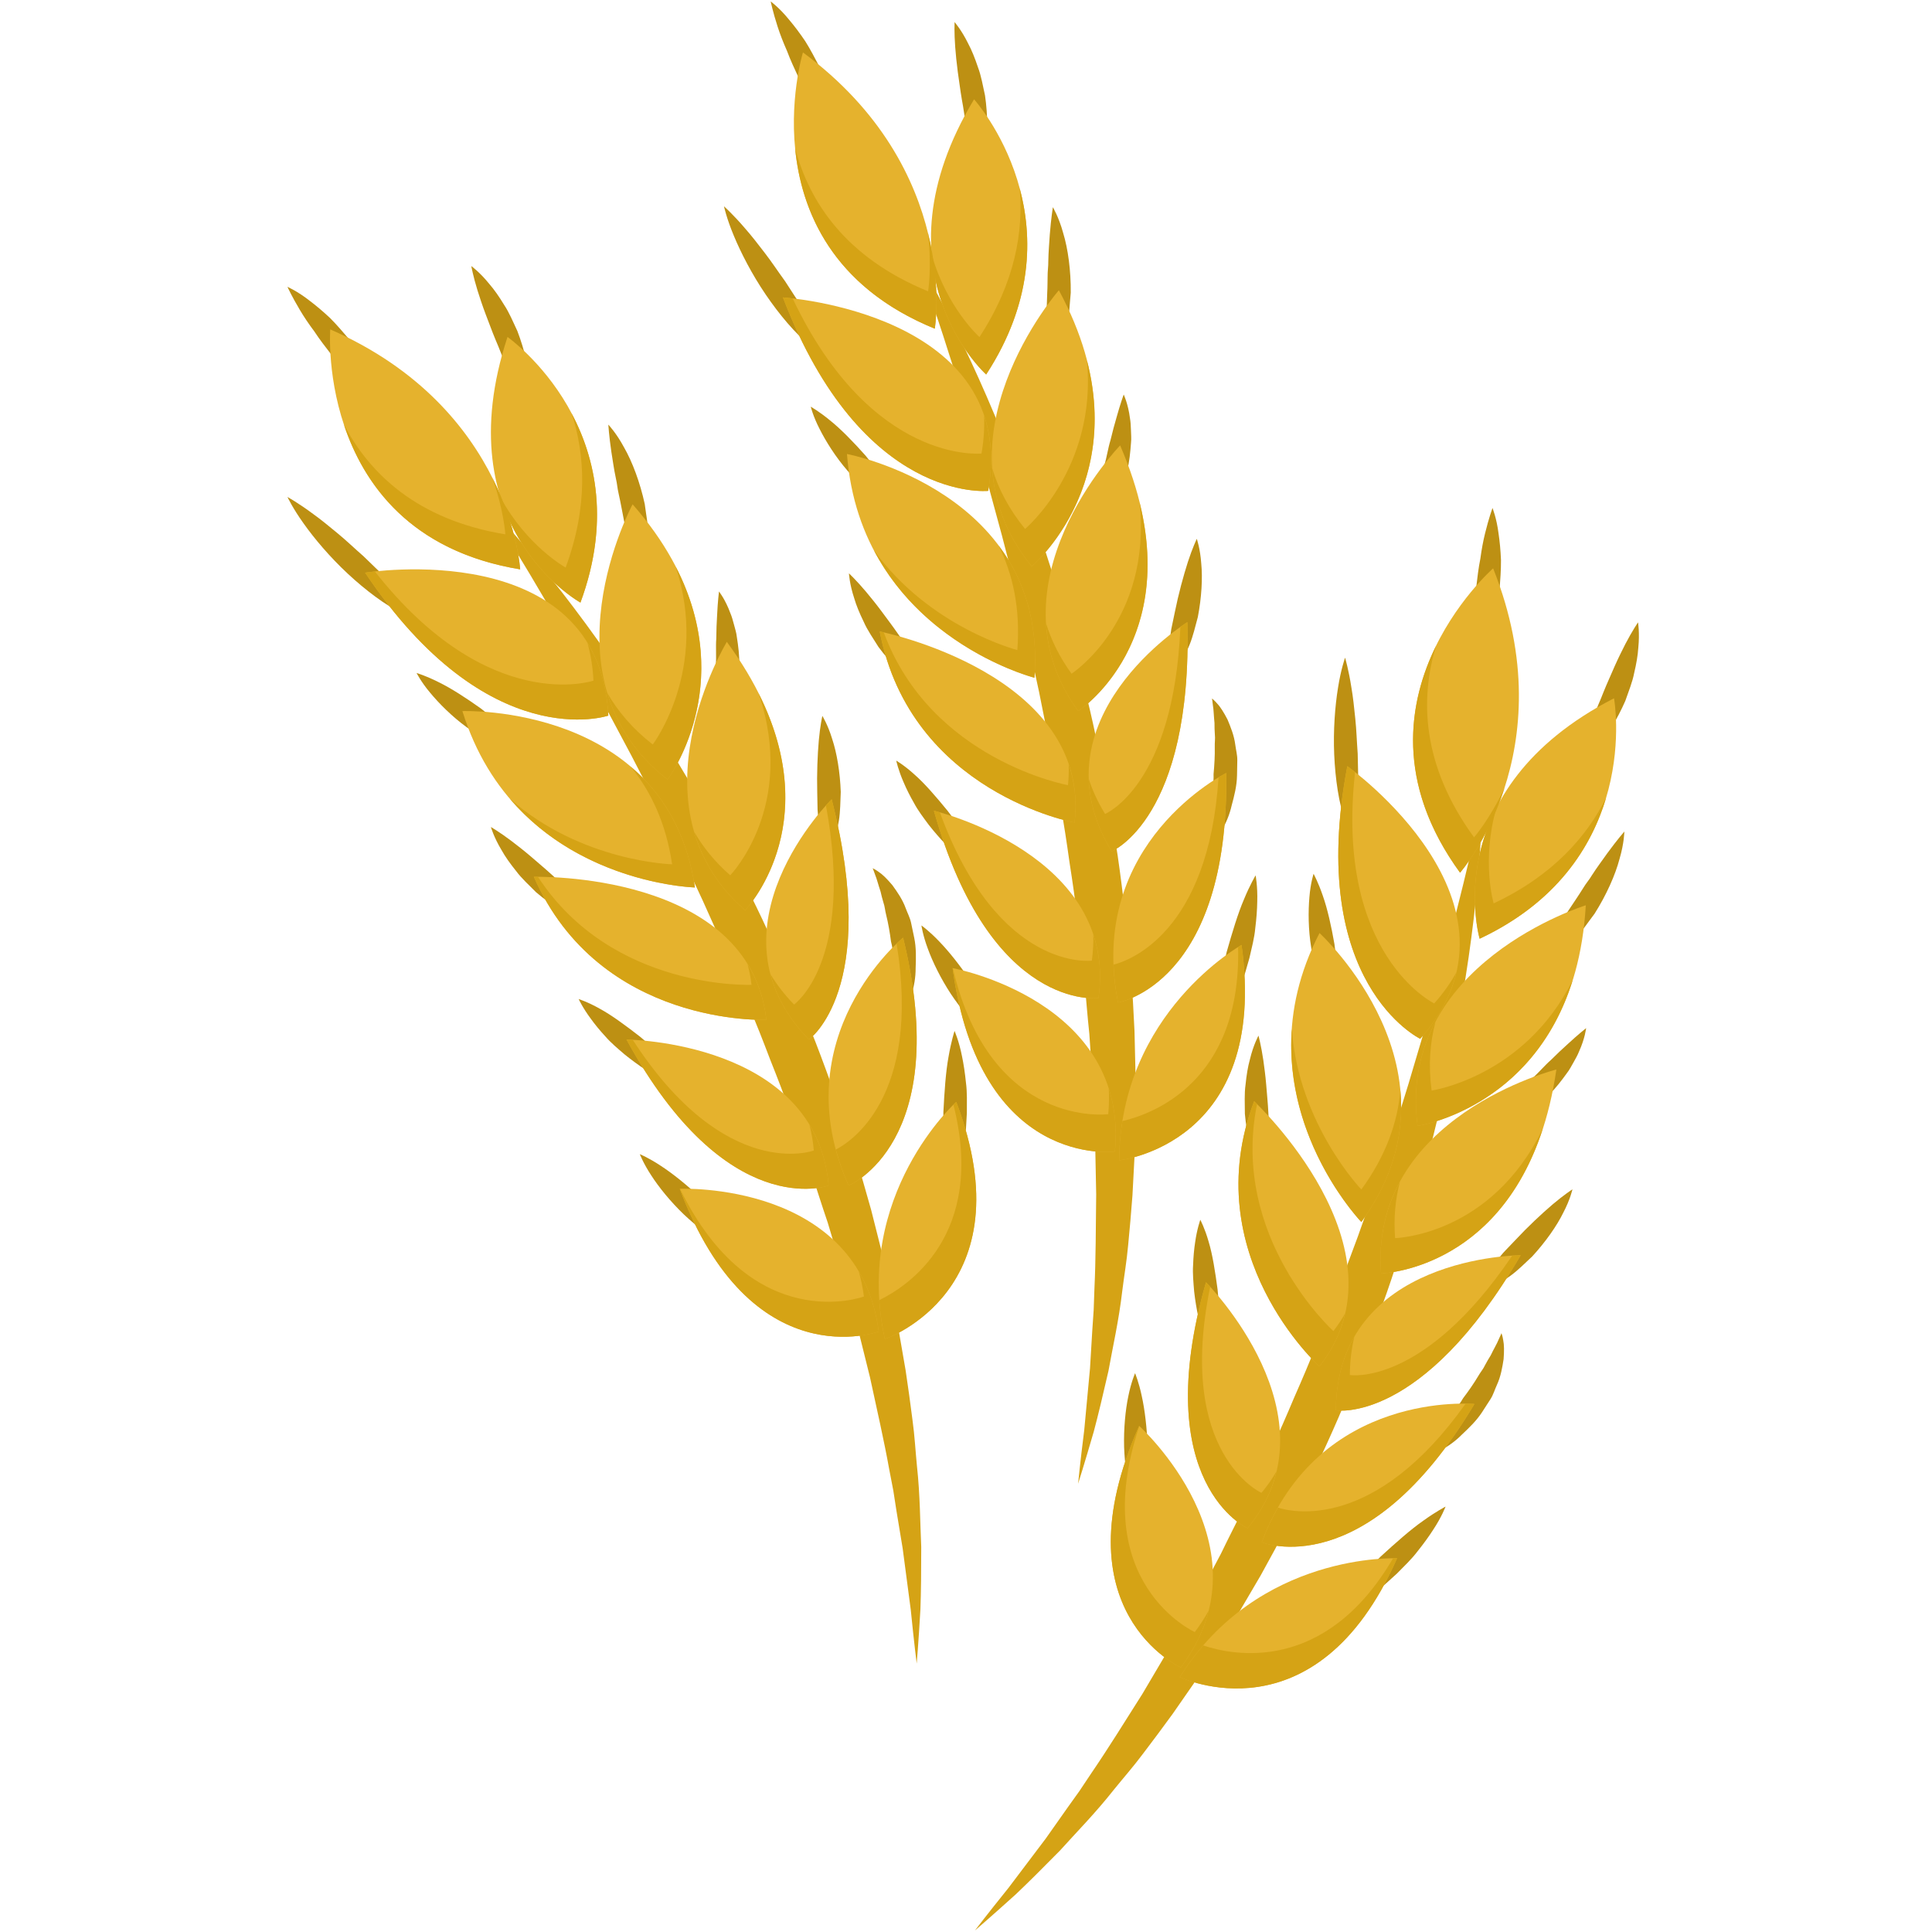<svg xmlns="http://www.w3.org/2000/svg" xmlns:xlink="http://www.w3.org/1999/xlink" width="500" zoomAndPan="magnify" viewBox="0 0 375 375" height="500" preserveAspectRatio="xMidYMid meet" version="1.0"><defs><clipPath id="cbaf7131b8"><path d="M 55.781 55 L 76 55 L 76 81 L 55.781 81 Z M 55.781 55 " clip-rule="nonzero"/></clipPath><clipPath id="a686ce9660"><path d="M 55.781 96 L 84 96 L 84 122 L 55.781 122 Z M 55.781 96 " clip-rule="nonzero"/></clipPath></defs><g clip-path="url(#cbaf7131b8)"><path fill="#bd9013" d="M 55.793 55.676 C 55.793 55.676 57.738 56.508 60.109 58.379 C 61.32 59.289 62.676 60.426 64.051 61.715 C 65.379 63.039 66.668 64.562 67.965 66.082 C 69.156 67.688 70.5 69.168 71.363 70.867 C 72.312 72.508 73.109 74.09 73.719 75.473 C 74.98 78.238 75.449 80.258 75.449 80.258 C 75.453 80.258 73.672 79.047 71.551 76.957 C 70.473 75.922 69.305 74.672 68.137 73.273 C 67.004 71.859 65.641 70.449 64.406 68.945 C 63.223 67.414 62.023 65.883 61.016 64.336 C 59.926 62.883 58.969 61.453 58.207 60.164 C 56.672 57.602 55.793 55.676 55.793 55.676 " fill-opacity="1" fill-rule="nonzero"/></g><g clip-path="url(#a686ce9660)"><path fill="#bd9013" d="M 55.793 96.461 C 55.793 96.461 57.953 97.648 60.781 99.762 C 62.23 100.793 63.812 102.094 65.496 103.488 C 67.188 104.875 68.863 106.488 70.605 108.012 C 72.262 109.617 73.922 111.227 75.473 112.734 C 76.984 114.316 78.402 115.707 79.613 116.941 C 80.809 118.273 81.832 119.172 82.617 119.844 C 83.406 120.582 83.855 121.004 83.855 121.004 C 83.855 121.004 83.289 120.918 82.246 120.668 C 81.184 120.441 79.617 119.988 78.09 119.07 C 74.781 117.453 70.953 114.566 67.496 111.348 C 64.031 108.121 60.98 104.504 58.922 101.59 C 56.836 98.688 55.793 96.461 55.793 96.461 " fill-opacity="1" fill-rule="nonzero"/></g><path fill="#bd9013" d="M 91.48 51.641 C 91.48 51.641 93.137 52.832 94.969 55.109 C 95.934 56.219 96.902 57.609 97.84 59.16 C 98.852 60.672 99.582 62.48 100.414 64.234 C 101.113 66.047 101.676 67.938 102.117 69.707 C 102.441 71.543 102.598 73.289 102.66 74.758 C 102.473 77.816 101.848 79.688 101.848 79.688 C 101.848 79.688 100.914 77.785 100.082 75.234 C 99.453 73.957 98.855 72.48 98.277 70.895 C 97.496 69.348 96.934 67.629 96.188 65.957 C 95.48 64.262 94.867 62.531 94.234 60.91 C 93.621 59.281 93.109 57.719 92.68 56.359 C 91.84 53.645 91.48 51.641 91.48 51.641 " fill-opacity="1" fill-rule="nonzero"/><path fill="#bd9013" d="M 118.074 82.418 C 118.074 82.418 119.621 84.023 121.133 86.848 C 122.738 89.641 124.238 93.652 125.145 97.836 C 125.414 99.965 125.855 102.066 125.824 104.094 C 125.844 105.109 125.781 106.09 125.734 107.016 C 125.68 107.938 125.68 108.805 125.469 109.609 C 124.785 112.832 123.926 114.805 123.926 114.805 C 123.926 114.805 123.254 112.629 122.844 109.629 C 122.77 108.879 122.465 108.062 122.332 107.207 C 122.152 106.352 121.949 105.457 121.824 104.531 C 121.742 103.594 121.383 102.656 121.238 101.68 C 121.051 100.707 120.859 99.719 120.672 98.73 C 120.508 97.742 120.262 96.758 120.07 95.785 C 119.832 94.812 119.777 93.82 119.551 92.898 C 119.148 91.031 118.922 89.238 118.664 87.699 C 118.211 84.617 118.074 82.418 118.074 82.418 " fill-opacity="1" fill-rule="nonzero"/><path fill="#bd9013" d="M 80.859 130.625 C 80.859 130.625 82.699 131.176 85.105 132.391 C 87.539 133.57 90.48 135.48 93.324 137.508 C 94.695 138.582 96.078 139.641 97.281 140.777 C 98.527 141.832 99.676 142.812 100.609 143.781 C 102.504 145.648 103.621 147.273 103.621 147.273 C 103.621 147.273 101.766 146.996 99.211 146 C 97.934 145.512 96.438 144.891 94.961 144.066 C 93.508 143.227 92.055 142.191 90.598 141.164 C 87.711 139.066 85.184 136.512 83.457 134.418 C 81.715 132.348 80.859 130.625 80.859 130.625 " fill-opacity="1" fill-rule="nonzero"/><path fill="#bd9013" d="M 139.555 114.805 C 139.555 114.805 140.789 116.348 141.762 119.012 C 142.043 119.672 142.25 120.402 142.453 121.184 C 142.645 121.957 142.938 122.781 143.023 123.648 C 143.297 125.379 143.539 127.246 143.5 129.117 C 143.461 130.055 143.422 130.988 143.383 131.906 C 143.387 132.828 143.098 133.719 142.98 134.582 C 142.629 136.309 142.32 137.906 141.703 139.211 C 140.641 141.848 139.555 143.43 139.555 143.43 C 139.555 143.43 139.148 141.469 139.113 138.785 C 139.137 137.449 138.953 135.879 138.977 134.234 C 138.961 132.605 138.949 130.859 138.938 129.113 C 139.07 127.371 138.902 125.637 139.027 123.984 C 139.047 122.336 139.094 120.785 139.188 119.434 C 139.309 116.742 139.555 114.805 139.555 114.805 " fill-opacity="1" fill-rule="nonzero"/><path fill="#bd9013" d="M 159.617 138.957 C 159.617 138.957 160.688 140.664 161.52 143.414 C 162.434 146.145 163.059 149.91 163.191 153.715 C 163.109 155.621 163.113 157.531 162.824 159.309 C 162.516 161.094 162.172 162.742 161.715 164.121 C 160.688 166.887 159.617 168.527 159.617 168.527 C 159.617 168.527 159.188 166.512 159.117 163.785 C 158.977 162.398 158.82 160.797 158.809 159.109 C 158.832 158.27 158.652 157.383 158.676 156.492 C 158.66 155.602 158.645 154.695 158.625 153.793 C 158.531 150.168 158.684 146.512 158.93 143.707 C 159.18 140.91 159.617 138.957 159.617 138.957 " fill-opacity="1" fill-rule="nonzero"/><path fill="#bd9013" d="M 95.285 160.52 C 95.285 160.52 97.035 161.543 99.293 163.25 C 100.422 164.113 101.719 165.117 103.035 166.242 C 104.34 167.387 105.754 168.543 107.102 169.781 C 108.43 171.023 109.84 172.152 111.035 173.402 C 112.34 174.457 113.516 175.543 114.5 176.562 C 116.629 178.195 118.074 179.738 118.074 179.738 C 118.074 179.738 116.117 179.664 113.176 178.824 C 111.816 178.273 110.254 177.523 108.625 176.621 C 107.105 175.617 105.539 174.438 104.051 173.184 C 102.699 171.801 101.242 170.512 100.164 169.051 C 99.027 167.641 98.047 166.262 97.336 164.98 C 95.828 162.48 95.285 160.52 95.285 160.52 " fill-opacity="1" fill-rule="nonzero"/><path fill="#bd9013" d="M 112.316 193.914 C 112.316 193.914 114.113 194.48 116.406 195.785 C 118.73 197.039 121.527 199.121 124.191 201.188 C 126.809 203.336 129.199 205.777 130.836 207.855 C 132.492 209.906 133.383 211.621 133.383 211.621 C 133.383 211.621 131.605 211.164 129.262 209.953 C 126.895 208.777 123.953 206.863 121.238 204.668 C 119.918 203.531 118.57 202.41 117.512 201.184 C 116.414 199.996 115.449 198.816 114.676 197.738 C 113.102 195.625 112.316 193.914 112.316 193.914 " fill-opacity="1" fill-rule="nonzero"/><path fill="#bd9013" d="M 169.383 168.527 C 169.383 168.527 169.848 168.711 170.57 169.246 C 171.348 169.758 172.227 170.648 173.223 171.828 C 174.098 173.047 175.172 174.543 175.812 176.324 C 176.137 177.211 176.621 178.105 176.832 179.078 C 177.039 180.047 177.246 181.031 177.449 182.02 C 177.863 184.004 177.797 186.008 177.727 187.871 C 177.734 189.742 177.41 191.453 176.965 192.891 C 176.211 195.781 175.309 197.574 175.309 197.574 C 175.312 197.574 174.684 195.566 174.344 192.754 C 174.254 192.047 174.16 191.297 174.117 190.5 C 174.004 189.707 173.797 188.883 173.707 188.027 C 173.398 186.332 173.418 184.5 172.945 182.758 C 172.711 180.969 172.41 179.207 172.004 177.578 C 171.789 176.777 171.742 175.918 171.477 175.199 C 171.246 174.465 171.078 173.734 170.918 173.055 C 170.48 171.773 170.188 170.566 169.871 169.816 C 169.602 169.012 169.383 168.527 169.383 168.527 " fill-opacity="1" fill-rule="nonzero"/><path fill="#bd9013" d="M 185.277 200.105 C 185.277 200.105 186.145 202.047 186.723 205.016 C 187.035 206.504 187.301 208.246 187.488 210.121 C 187.746 211.996 187.664 214 187.668 216.008 C 187.562 218.012 187.473 220.016 187.223 221.879 C 187.141 222.816 186.84 223.73 186.641 224.586 C 186.445 225.441 186.203 226.242 185.973 226.977 C 185.078 229.918 184.094 231.727 184.094 231.727 C 184.098 231.727 183.57 229.594 183.371 226.637 C 183.23 225.145 183.238 223.465 183.211 221.645 C 183.07 219.801 183.098 217.84 183.109 215.887 C 183.309 211.98 183.562 208.07 184.113 205.098 C 184.621 202.125 185.277 200.105 185.277 200.105 " fill-opacity="1" fill-rule="nonzero"/><path fill="#bd9013" d="M 124.188 224.02 C 124.188 224.02 125.98 224.762 128.238 226.27 C 130.523 227.746 133.301 229.98 135.867 232.402 C 137.109 233.652 138.363 234.902 139.461 236.129 C 140.57 237.363 141.547 238.57 142.375 239.598 C 143.211 240.672 143.844 241.574 144.352 242.148 C 144.863 242.82 145.156 243.203 145.156 243.203 C 145.273 243.172 143.117 243.043 140.723 241.633 C 138.207 240.359 135.324 238.168 132.715 235.703 C 130.125 233.215 127.863 230.418 126.383 228.109 C 124.879 225.824 124.188 224.02 124.188 224.02 " fill-opacity="1" fill-rule="nonzero"/><path fill="#d5a315" d="M 94.477 97.883 C 94.477 97.883 95.133 98.578 96.367 99.879 C 97.574 101.199 99.395 103.121 101.543 105.691 C 105.906 110.797 111.902 118.289 118.473 127.762 C 121.777 132.48 125.262 137.664 128.711 143.301 C 132.195 148.91 135.762 154.902 139.172 161.262 C 142.57 167.625 146.078 174.219 149.215 181.129 C 152.387 188.012 155.461 195.086 158.289 202.27 C 161.078 209.457 163.566 216.762 165.906 223.996 C 167.055 227.613 168.074 231.246 169.086 234.828 C 169.996 238.438 170.895 242.004 171.785 245.512 C 172.547 249.051 173.367 252.512 174.039 255.93 C 174.629 259.359 175.219 262.715 175.781 265.984 C 176.277 269.266 176.711 272.453 177.105 275.547 C 177.535 278.633 177.691 281.652 177.977 284.523 C 178.605 290.262 178.59 295.586 178.812 300.258 C 178.812 304.945 178.777 309.023 178.652 312.375 C 178.266 319.098 177.93 322.902 177.93 322.902 C 177.93 322.902 177.441 319.078 176.777 312.449 C 176.344 309.145 175.816 305.141 175.207 300.543 C 174.832 298.258 174.434 295.832 174.004 293.27 C 173.801 292.004 173.598 290.688 173.395 289.34 C 173.129 288.008 172.871 286.648 172.605 285.238 C 171.605 279.656 170.23 273.668 168.863 267.332 C 168.082 264.188 167.273 260.953 166.461 257.656 C 165.512 254.375 164.664 251.008 163.738 247.605 C 162.723 244.215 161.695 240.781 160.656 237.293 C 159.477 233.848 158.383 230.34 157.234 226.816 C 154.859 219.781 152.309 212.695 149.504 205.699 C 146.836 198.641 143.934 191.676 140.922 184.887 C 139.402 181.496 137.891 178.141 136.402 174.809 C 134.863 171.512 133.359 168.242 131.801 165.059 C 128.652 158.711 125.652 152.535 122.617 146.781 C 119.566 141.035 116.676 135.594 113.906 130.625 C 108.344 120.688 103.52 112.488 100.031 106.793 C 98.281 103.945 96.902 101.715 95.965 100.188 C 94.988 98.676 94.477 97.883 94.477 97.883 " fill-opacity="1" fill-rule="nonzero"/><path fill="#e5b22d" d="M 112.664 116.961 C 112.664 116.961 86.316 102.406 98.508 65.402 C 98.508 65.402 124.859 83.91 112.664 116.961 " fill-opacity="1" fill-rule="nonzero"/><path fill="#e5b22d" d="M 70.871 111.156 C 70.871 111.156 116.305 103.777 118.074 138.902 C 118.074 138.902 94.773 146.875 70.871 111.156 " fill-opacity="1" fill-rule="nonzero"/><path fill="#e5b22d" d="M 64.098 63.934 C 64.098 63.934 61.145 103.965 100.965 110.512 C 100.965 110.512 99.195 79.281 64.098 63.934 " fill-opacity="1" fill-rule="nonzero"/><path fill="#e5b22d" d="M 122.789 97.883 C 122.789 97.883 104.504 131.82 129.57 151.301 C 129.57 151.301 148.145 126.797 122.789 97.883 " fill-opacity="1" fill-rule="nonzero"/><path fill="#e5b22d" d="M 89.75 138.02 C 89.75 138.02 129.57 136.543 134.887 172.258 C 134.887 172.258 100.078 171.367 89.75 138.02 " fill-opacity="1" fill-rule="nonzero"/><path fill="#e5b22d" d="M 141.078 124.586 C 141.078 124.586 121.605 156.613 144.617 176.684 C 144.617 176.684 164.379 156.324 141.078 124.586 " fill-opacity="1" fill-rule="nonzero"/><path fill="#e5b22d" d="M 103.621 170.191 C 103.621 170.191 145.5 169.016 148.75 197.941 C 148.75 197.941 116.461 199.383 103.621 170.191 " fill-opacity="1" fill-rule="nonzero"/><path fill="#e5b22d" d="M 161.426 155.137 C 161.426 155.137 136.062 180.23 157.004 201.777 C 157.004 201.777 170.867 192.027 161.426 155.137 " fill-opacity="1" fill-rule="nonzero"/><path fill="#e5b22d" d="M 175.289 182 C 175.289 182 151.785 201.184 164.719 230.113 C 164.719 230.113 185.027 221.844 175.289 182 " fill-opacity="1" fill-rule="nonzero"/><path fill="#e5b22d" d="M 121.605 201.777 C 121.605 201.777 158.473 202.066 160.832 230.113 C 160.832 230.113 141.078 237.484 121.605 201.777 " fill-opacity="1" fill-rule="nonzero"/><path fill="#e5b22d" d="M 185.613 213.875 C 185.613 213.875 165.559 231.879 171.75 259.918 C 171.75 259.918 199.477 250.477 185.613 213.875 " fill-opacity="1" fill-rule="nonzero"/><path fill="#e5b22d" d="M 131.938 230.742 C 131.938 230.742 166.727 229.219 170.566 258.445 C 170.566 258.445 145.797 267.672 131.938 230.742 " fill-opacity="1" fill-rule="nonzero"/><path fill="#d5a315" d="M 110.961 80.258 C 113.555 88.211 114.188 98.238 109.789 110.164 C 109.789 110.164 102.336 106.051 97.184 96.621 C 101.691 110.879 112.664 116.961 112.664 116.961 C 118.426 101.328 115.574 88.965 110.961 80.258 " fill-opacity="1" fill-rule="nonzero"/><path fill="#d5a315" d="M 114.043 124.832 C 114.645 127.035 115.059 129.438 115.195 132.113 C 115.195 132.113 94.891 139.039 72.758 110.918 C 71.566 111.047 70.871 111.156 70.871 111.156 C 94.773 146.875 118.074 138.902 118.074 138.902 C 117.781 133.137 116.293 128.527 114.043 124.832 " fill-opacity="1" fill-rule="nonzero"/><path fill="#d5a315" d="M 95.582 92.77 C 97.828 99.211 98.086 103.715 98.086 103.715 C 80.891 100.891 71.68 91.812 66.758 82.418 C 70.559 93.855 79.609 107 100.965 110.512 C 100.965 110.512 100.512 102.594 95.582 92.77 " fill-opacity="1" fill-rule="nonzero"/><path fill="#d5a315" d="M 131.145 109.965 C 137.734 129.914 126.699 144.508 126.699 144.508 C 122.77 141.449 119.898 138.043 117.859 134.461 C 119.645 140.469 123.207 146.352 129.57 151.301 C 129.57 151.301 143.184 133.301 131.145 109.965 " fill-opacity="1" fill-rule="nonzero"/><path fill="#d5a315" d="M 147.25 134.598 C 154.695 156.535 141.738 169.895 141.738 169.895 C 138.707 167.25 136.441 164.402 134.738 161.449 C 136.293 166.801 139.316 172.062 144.617 176.684 C 144.617 176.684 160.254 160.531 147.25 134.598 " fill-opacity="1" fill-rule="nonzero"/><path fill="#d5a315" d="M 145.098 187.137 C 145.434 188.41 145.715 189.734 145.871 191.148 C 145.871 191.148 118.855 192.336 104.418 170.188 C 103.918 170.188 103.621 170.191 103.621 170.191 C 116.461 199.383 148.75 197.941 148.75 197.941 C 148.277 193.727 146.961 190.172 145.098 187.137 " fill-opacity="1" fill-rule="nonzero"/><path fill="#d5a315" d="M 161.426 155.137 C 161.426 155.137 161 155.562 160.316 156.328 C 165.938 186.645 154.129 194.98 154.129 194.98 C 152.238 193.035 150.73 191.059 149.547 189.078 C 150.648 193.305 152.953 197.605 157.004 201.777 C 157.004 201.777 170.867 192.027 161.426 155.137 " fill-opacity="1" fill-rule="nonzero"/><path fill="#d5a315" d="M 175.289 182 C 175.289 182 174.809 182.398 174.031 183.145 C 178.898 213.223 164.789 221.832 162.242 223.121 C 162.848 225.387 163.645 227.715 164.719 230.113 C 164.719 230.113 185.027 221.844 175.289 182 " fill-opacity="1" fill-rule="nonzero"/><path fill="#d5a315" d="M 157.105 218.312 C 157.52 219.871 157.809 221.535 157.961 223.316 C 157.961 223.316 140.863 229.68 122.809 201.824 C 122.051 201.777 121.605 201.777 121.605 201.777 C 141.078 237.484 160.832 230.113 160.832 230.113 C 160.445 225.445 159.086 221.566 157.105 218.312 " fill-opacity="1" fill-rule="nonzero"/><path fill="#d5a315" d="M 185.613 213.875 C 185.613 213.875 185.406 214.059 185.055 214.402 C 191.492 239.781 176.082 249.719 170.668 252.355 C 170.824 254.785 171.18 257.32 171.75 259.918 C 171.75 259.918 199.477 250.477 185.613 213.875 " fill-opacity="1" fill-rule="nonzero"/><path fill="#d5a315" d="M 166.684 246.77 C 167.117 248.297 167.461 249.922 167.688 251.652 C 167.688 251.652 146.125 259.672 131.98 230.734 C 131.961 230.734 131.938 230.742 131.938 230.742 C 145.797 267.672 170.566 258.445 170.566 258.445 C 169.957 253.832 168.578 249.984 166.684 246.77 " fill-opacity="1" fill-rule="nonzero"/><path fill="#d5a315" d="M 122.395 148.785 C 126.273 153.508 129.254 159.664 130.461 167.762 C 130.461 167.762 112.871 167.301 98.992 155.062 C 113.207 171.688 134.887 172.258 134.887 172.258 C 133.254 161.301 128.371 153.855 122.395 148.785 " fill-opacity="1" fill-rule="nonzero"/><path fill="#bd9013" d="M 149.59 0.273 C 149.59 0.273 151.305 1.52 153.199 3.871 C 154.18 5.027 155.246 6.438 156.301 8.004 C 157.301 9.586 158.215 11.363 159.145 13.133 C 159.953 14.965 160.93 16.711 161.395 18.562 C 161.953 20.363 162.383 22.082 162.668 23.578 C 163.285 26.551 163.297 28.625 163.297 28.625 C 163.297 28.625 161.828 27.047 160.227 24.535 C 159.406 23.289 158.539 21.805 157.715 20.188 C 156.922 18.555 155.906 16.875 155.039 15.137 C 154.227 13.375 153.395 11.613 152.758 9.887 C 152.016 8.223 151.402 6.617 150.941 5.195 C 150.02 2.352 149.59 0.273 149.59 0.273 " fill-opacity="1" fill-rule="nonzero"/><path fill="#bd9013" d="M 140.523 40.043 C 140.523 40.043 142.363 41.68 144.652 44.371 C 145.832 45.703 147.086 47.324 148.418 49.059 C 149.758 50.789 151.031 52.73 152.395 54.602 C 153.648 56.543 154.906 58.477 156.086 60.293 C 157.211 62.168 158.281 63.84 159.191 65.316 C 160.055 66.875 160.859 67.984 161.48 68.812 C 162.082 69.707 162.43 70.219 162.43 70.219 C 162.43 70.219 161.891 70.008 160.926 69.535 C 159.945 69.078 158.516 68.289 157.23 67.055 C 154.363 64.742 151.277 61.074 148.617 57.164 C 145.953 53.246 143.793 49.039 142.43 45.742 C 141.043 42.449 140.523 40.043 140.523 40.043 " fill-opacity="1" fill-rule="nonzero"/><path fill="#bd9013" d="M 185.281 4.285 C 185.281 4.285 186.633 5.816 187.918 8.445 C 188.609 9.734 189.242 11.312 189.812 13.031 C 190.465 14.734 190.77 16.656 191.195 18.547 C 191.477 20.473 191.602 22.445 191.637 24.27 C 191.547 26.129 191.309 27.863 191.043 29.305 C 190.18 32.254 189.156 33.938 189.156 33.938 C 189.156 33.938 188.672 31.875 188.426 29.203 C 188.098 27.816 187.84 26.242 187.629 24.57 C 187.215 22.887 187.043 21.09 186.691 19.289 C 186.379 17.477 186.16 15.656 185.902 13.934 C 185.672 12.215 185.52 10.574 185.406 9.152 C 185.191 6.32 185.285 4.285 185.281 4.285 " fill-opacity="1" fill-rule="nonzero"/><path fill="#bd9013" d="M 204.359 40.215 C 204.359 40.215 205.516 42.117 206.359 45.219 C 207.301 48.289 207.875 52.539 207.832 56.816 C 207.621 58.949 207.586 61.098 207.102 63.07 C 206.898 64.062 206.617 65.008 206.367 65.895 C 206.102 66.785 205.914 67.625 205.531 68.367 C 204.145 71.355 202.871 73.086 202.871 73.086 C 202.871 73.086 202.699 70.816 202.969 67.805 C 203.062 67.055 202.945 66.188 203.008 65.328 C 203.023 64.453 203.023 63.535 203.109 62.602 C 203.23 61.672 203.094 60.676 203.168 59.691 C 203.199 58.707 203.238 57.703 203.27 56.699 C 203.332 55.691 203.312 54.68 203.34 53.688 C 203.324 52.691 203.492 51.707 203.473 50.754 C 203.5 48.848 203.676 47.047 203.766 45.492 C 204.008 42.391 204.363 40.215 204.359 40.215 " fill-opacity="1" fill-rule="nonzero"/><path fill="#bd9013" d="M 157.367 78.938 C 157.363 78.938 159.035 79.883 161.113 81.602 C 163.227 83.293 165.668 85.809 167.984 88.414 C 169.086 89.77 170.199 91.109 171.121 92.484 C 172.098 93.789 173 95.004 173.695 96.148 C 175.129 98.387 175.852 100.227 175.852 100.227 C 175.852 100.227 174.105 99.547 171.84 98.004 C 170.703 97.246 169.383 96.309 168.129 95.172 C 166.898 94.031 165.715 92.703 164.516 91.379 C 162.172 88.688 160.277 85.637 159.059 83.215 C 157.82 80.809 157.367 78.938 157.367 78.938 " fill-opacity="1" fill-rule="nonzero"/><path fill="#bd9013" d="M 218.109 76.578 C 218.109 76.578 218.969 78.359 219.324 81.172 C 219.453 81.879 219.488 82.633 219.516 83.438 C 219.527 84.238 219.633 85.105 219.527 85.973 C 219.398 87.719 219.227 89.59 218.773 91.41 C 218.527 92.312 218.281 93.215 218.039 94.102 C 217.836 94.996 217.355 95.805 217.047 96.621 C 216.324 98.227 215.664 99.719 214.773 100.848 C 213.152 103.184 211.742 104.484 211.742 104.484 C 211.742 104.484 211.785 102.48 212.344 99.859 C 212.668 98.559 212.832 96.984 213.219 95.391 C 213.57 93.793 213.945 92.09 214.324 90.391 C 214.844 88.719 215.062 86.988 215.555 85.406 C 215.941 83.809 216.332 82.305 216.723 81.004 C 217.438 78.41 218.113 76.578 218.109 76.578 " fill-opacity="1" fill-rule="nonzero"/><path fill="#bd9013" d="M 232.297 104.582 C 232.297 104.582 232.961 106.488 233.16 109.352 C 233.449 112.223 233.219 116.027 232.5 119.766 C 231.996 121.613 231.574 123.469 230.898 125.141 C 230.199 126.809 229.5 128.344 228.75 129.586 C 227.125 132.055 225.719 133.414 225.719 133.414 C 225.719 133.414 225.75 131.352 226.289 128.68 C 226.461 127.293 226.664 125.699 227.027 124.055 C 227.234 123.238 227.258 122.328 227.48 121.469 C 227.66 120.598 227.852 119.715 228.031 118.828 C 228.746 115.273 229.711 111.742 230.57 109.062 C 231.434 106.395 232.297 104.582 232.297 104.582 " fill-opacity="1" fill-rule="nonzero"/><path fill="#bd9013" d="M 164.781 111.285 C 164.781 111.285 166.262 112.672 168.082 114.844 C 168.988 115.934 170.031 117.199 171.062 118.594 C 172.082 119.996 173.207 121.438 174.242 122.949 C 175.266 124.453 176.387 125.867 177.27 127.352 C 178.309 128.668 179.207 129.992 179.945 131.203 C 181.66 133.273 182.723 135.094 182.723 135.094 C 182.723 135.094 180.832 134.59 178.152 133.113 C 176.953 132.277 175.594 131.195 174.207 129.957 C 172.949 128.633 171.68 127.137 170.516 125.582 C 169.504 123.934 168.367 122.355 167.645 120.688 C 166.848 119.062 166.199 117.496 165.793 116.09 C 164.875 113.32 164.781 111.285 164.781 111.285 " fill-opacity="1" fill-rule="nonzero"/><path fill="#bd9013" d="M 173.961 147.633 C 173.961 147.633 175.59 148.586 177.535 150.367 C 179.523 152.105 181.785 154.762 183.922 157.371 C 186 160.047 187.789 162.961 188.922 165.352 C 190.082 167.723 190.566 169.59 190.566 169.59 C 190.566 169.59 188.934 168.746 186.918 167.047 C 184.875 165.367 182.43 162.852 180.27 160.102 C 179.234 158.699 178.168 157.309 177.414 155.879 C 176.605 154.473 175.926 153.105 175.41 151.887 C 174.344 149.473 173.961 147.633 173.961 147.633 " fill-opacity="1" fill-rule="nonzero"/><path fill="#bd9013" d="M 235.242 135.582 C 235.242 135.582 235.66 135.863 236.242 136.547 C 236.887 137.219 237.543 138.285 238.258 139.656 C 238.832 141.043 239.551 142.742 239.777 144.617 C 239.895 145.555 240.168 146.539 240.16 147.527 C 240.145 148.52 240.129 149.527 240.105 150.535 C 240.07 152.566 239.562 154.504 239.074 156.305 C 238.664 158.133 237.973 159.73 237.219 161.031 C 235.84 163.684 234.562 165.23 234.562 165.23 C 234.562 165.23 234.398 163.133 234.695 160.316 C 234.762 159.609 234.836 158.848 234.977 158.062 C 235.043 157.266 235.02 156.418 235.121 155.562 C 235.199 153.844 235.625 152.059 235.551 150.254 C 235.719 148.457 235.82 146.672 235.785 144.992 C 235.754 144.16 235.898 143.316 235.801 142.555 C 235.738 141.789 235.738 141.043 235.734 140.336 C 235.594 138.992 235.574 137.75 235.43 136.953 C 235.352 136.102 235.242 135.582 235.242 135.582 " fill-opacity="1" fill-rule="nonzero"/><path fill="#bd9013" d="M 243.711 169.91 C 243.711 169.91 244.129 171.996 244.031 175.02 C 244.008 176.535 243.883 178.301 243.645 180.172 C 243.48 182.055 242.953 183.996 242.512 185.949 C 241.961 187.879 241.43 189.812 240.773 191.582 C 240.484 192.473 239.988 193.301 239.605 194.09 C 239.219 194.879 238.805 195.605 238.414 196.266 C 236.891 198.938 235.527 200.484 235.531 200.484 C 235.531 200.484 235.492 198.293 235.953 195.359 C 236.148 193.875 236.535 192.234 236.914 190.457 C 237.184 188.625 237.645 186.727 238.086 184.82 C 239.156 181.059 240.273 177.293 241.473 174.52 C 242.621 171.734 243.711 169.91 243.711 169.91 " fill-opacity="1" fill-rule="nonzero"/><path fill="#bd9013" d="M 178.848 179.625 C 178.848 179.625 180.426 180.754 182.293 182.723 C 184.195 184.68 186.406 187.473 188.367 190.402 C 189.305 191.902 190.246 193.395 191.043 194.84 C 191.848 196.293 192.535 197.684 193.113 198.871 C 193.688 200.105 194.105 201.125 194.473 201.805 C 194.82 202.57 195.023 203.012 195.023 203.012 C 195.145 203.004 193.066 202.398 191.047 200.488 C 188.879 198.688 186.559 195.91 184.559 192.918 C 182.59 189.914 181.008 186.68 180.078 184.105 C 179.117 181.539 178.848 179.625 178.848 179.625 " fill-opacity="1" fill-rule="nonzero"/><path fill="#d5a315" d="M 177.922 50.027 C 177.922 50.027 178.402 50.859 179.32 52.402 C 180.207 53.965 181.551 56.242 183.074 59.227 C 186.188 65.172 190.375 73.82 194.676 84.512 C 196.852 89.844 199.098 95.684 201.199 101.941 C 203.352 108.18 205.496 114.824 207.402 121.777 C 209.301 128.742 211.25 135.953 212.781 143.379 C 214.344 150.801 215.762 158.387 216.93 166.012 C 218.043 173.637 218.848 181.328 219.52 188.891 C 219.84 192.672 220.023 196.445 220.207 200.16 C 220.297 203.887 220.383 207.555 220.465 211.18 C 220.422 214.793 220.453 218.355 220.348 221.832 C 220.168 225.312 219.988 228.719 219.809 232.031 C 219.562 235.336 219.277 238.543 218.977 241.648 C 218.703 244.754 218.184 247.723 217.828 250.59 C 217.168 256.324 215.969 261.516 215.148 266.113 C 214.102 270.688 213.16 274.66 212.293 277.902 C 210.422 284.352 209.258 287.992 209.258 287.992 C 209.258 287.992 209.621 284.156 210.453 277.551 C 210.758 274.234 211.133 270.215 211.57 265.594 C 211.707 263.285 211.859 260.828 212.012 258.234 C 212.098 256.945 212.188 255.621 212.281 254.266 C 212.332 252.906 212.379 251.523 212.43 250.098 C 212.699 244.434 212.691 238.281 212.77 231.805 C 212.703 228.562 212.637 225.23 212.57 221.832 C 212.375 218.426 212.301 214.961 212.16 211.43 C 211.922 207.898 211.684 204.32 211.441 200.691 C 211.055 197.062 210.773 193.402 210.441 189.711 C 209.68 182.328 208.773 174.848 207.594 167.402 C 206.562 159.934 205.281 152.492 203.855 145.199 C 203.125 141.562 202.406 137.941 201.695 134.367 C 200.922 130.812 200.18 127.285 199.375 123.832 C 197.719 116.949 196.164 110.27 194.484 103.977 C 192.793 97.699 191.176 91.746 189.582 86.289 C 186.379 75.355 183.484 66.289 181.355 59.965 C 180.285 56.793 179.438 54.316 178.855 52.617 C 178.246 50.926 177.922 50.027 177.922 50.027 " fill-opacity="1" fill-rule="nonzero"/><path fill="#e5b22d" d="M 191.414 72.688 C 191.414 72.688 168.965 52.625 189.066 19.277 C 189.066 19.277 210.652 43.176 191.414 72.688 " fill-opacity="1" fill-rule="nonzero"/><path fill="#e5b22d" d="M 151.969 57.73 C 151.969 57.73 197.891 60.652 191.805 95.277 C 191.805 95.277 167.309 97.863 151.969 57.73 " fill-opacity="1" fill-rule="nonzero"/><path fill="#e5b22d" d="M 155.852 10.172 C 155.852 10.172 144.074 48.543 181.441 63.797 C 181.441 63.797 186.656 32.953 155.852 10.172 " fill-opacity="1" fill-rule="nonzero"/><path fill="#e5b22d" d="M 205.527 56.336 C 205.527 56.336 180.148 85.359 200.262 109.934 C 200.262 109.934 223.812 90.18 205.527 56.336 " fill-opacity="1" fill-rule="nonzero"/><path fill="#e5b22d" d="M 164.395 88.117 C 164.395 88.117 203.547 95.551 200.777 131.547 C 200.777 131.547 167.043 122.934 164.395 88.117 " fill-opacity="1" fill-rule="nonzero"/><path fill="#e5b22d" d="M 217.418 86.453 C 217.418 86.453 191.316 113.34 209.281 138.023 C 209.281 138.023 233.078 122.578 217.418 86.453 " fill-opacity="1" fill-rule="nonzero"/><path fill="#e5b22d" d="M 170.754 122.57 C 170.754 122.57 211.855 130.746 208.582 159.664 C 208.582 159.664 176.789 153.891 170.754 122.57 " fill-opacity="1" fill-rule="nonzero"/><path fill="#e5b22d" d="M 230.465 120.762 C 230.465 120.762 200.16 139.578 215.781 165.246 C 215.781 165.246 231.469 158.828 230.465 120.762 " fill-opacity="1" fill-rule="nonzero"/><path fill="#e5b22d" d="M 238.008 150.039 C 238.008 150.039 210.828 163.512 217.004 194.59 C 217.004 194.59 238.641 191.059 238.008 150.039 " fill-opacity="1" fill-rule="nonzero"/><path fill="#e5b22d" d="M 181.273 157.363 C 181.273 157.363 217.145 165.863 213.215 193.727 C 213.215 193.727 192.309 196.516 181.273 157.363 " fill-opacity="1" fill-rule="nonzero"/><path fill="#e5b22d" d="M 240.984 183.414 C 240.984 183.414 217.43 196.496 217.23 225.219 C 217.23 225.219 246.363 222.184 240.984 183.414 " fill-opacity="1" fill-rule="nonzero"/><path fill="#e5b22d" d="M 184.898 187.906 C 184.898 187.906 219.156 194.172 216.402 223.52 C 216.402 223.52 190.199 227 184.898 187.906 " fill-opacity="1" fill-rule="nonzero"/><path fill="#d5a315" d="M 197.914 36.52 C 198.672 44.855 197.059 54.766 190.113 65.426 C 190.113 65.426 183.77 59.746 180.844 49.414 C 182.066 64.316 191.414 72.688 191.414 72.688 C 200.504 58.734 200.469 46.035 197.914 36.52 " fill-opacity="1" fill-rule="nonzero"/><path fill="#d5a315" d="M 191.008 80.672 C 191.102 82.953 190.973 85.387 190.508 88.027 C 190.508 88.027 169.172 90.262 153.848 57.914 C 152.656 57.773 151.969 57.73 151.969 57.73 C 167.309 97.863 191.805 95.277 191.805 95.277 C 192.801 89.59 192.375 84.773 191.008 80.672 " fill-opacity="1" fill-rule="nonzero"/><path fill="#d5a315" d="M 180.137 45.297 C 180.898 52.07 180.141 56.543 180.141 56.543 C 164.008 49.941 157.047 39.043 154.336 28.793 C 155.504 40.777 161.395 55.617 181.441 63.797 C 181.441 63.797 182.758 55.977 180.137 45.297 " fill-opacity="1" fill-rule="nonzero"/><path fill="#d5a315" d="M 210.977 69.988 C 212.977 90.902 198.969 102.668 198.969 102.668 C 195.812 98.809 193.777 94.852 192.586 90.902 C 192.992 97.176 195.156 103.684 200.262 109.934 C 200.262 109.934 217.527 95.426 210.977 69.988 " fill-opacity="1" fill-rule="nonzero"/><path fill="#d5a315" d="M 221.203 97.578 C 223.59 120.625 207.988 130.766 207.988 130.766 C 205.625 127.52 204.039 124.23 203.039 120.98 C 203.363 126.543 205.141 132.344 209.281 138.023 C 209.281 138.023 228.121 125.762 221.203 97.578 " fill-opacity="1" fill-rule="nonzero"/><path fill="#d5a315" d="M 207.43 148.32 C 207.473 149.633 207.445 150.992 207.293 152.402 C 207.293 152.402 180.688 147.551 171.535 122.738 C 171.047 122.629 170.754 122.57 170.754 122.57 C 176.789 153.891 208.582 159.664 208.582 159.664 C 209.059 155.457 208.57 151.695 207.43 148.32 " fill-opacity="1" fill-rule="nonzero"/><path fill="#d5a315" d="M 230.465 120.762 C 230.465 120.762 229.953 121.082 229.109 121.684 C 227.855 152.492 214.492 157.988 214.492 157.988 C 213.078 155.668 212.051 153.41 211.332 151.207 C 211.469 155.574 212.754 160.277 215.781 165.246 C 215.781 165.246 231.469 158.828 230.465 120.762 " fill-opacity="1" fill-rule="nonzero"/><path fill="#d5a315" d="M 238.008 150.039 C 238.008 150.039 237.445 150.316 236.52 150.879 C 234.582 181.289 218.914 186.539 216.141 187.234 C 216.223 189.57 216.492 192.012 217.004 194.59 C 217.004 194.59 238.641 191.059 238.008 150.039 " fill-opacity="1" fill-rule="nonzero"/><path fill="#d5a315" d="M 212.207 181.398 C 212.254 183.004 212.172 184.699 211.922 186.457 C 211.922 186.457 193.832 188.863 182.43 157.68 C 181.703 157.469 181.273 157.363 181.273 157.363 C 192.309 196.516 213.215 193.727 213.215 193.727 C 213.867 189.086 213.406 185.004 212.207 181.398 " fill-opacity="1" fill-rule="nonzero"/><path fill="#d5a315" d="M 240.984 183.414 C 240.984 183.414 240.746 183.547 240.316 183.816 C 240.953 209.977 223.723 216.238 217.855 217.602 C 217.469 220.016 217.246 222.547 217.23 225.219 C 217.23 225.219 246.363 222.184 240.984 183.414 " fill-opacity="1" fill-rule="nonzero"/><path fill="#d5a315" d="M 215.211 211.277 C 215.293 212.855 215.27 214.508 215.109 216.258 C 215.109 216.258 192.301 219.273 184.941 187.918 C 184.926 187.918 184.898 187.906 184.898 187.906 C 190.199 227 216.402 223.52 216.402 223.52 C 216.84 218.879 216.348 214.824 215.211 211.277 " fill-opacity="1" fill-rule="nonzero"/><path fill="#d5a315" d="M 193.824 105.879 C 196.551 111.348 198.086 118.023 197.465 126.176 C 197.465 126.176 180.422 121.809 169.613 106.777 C 179.773 126.168 200.777 131.547 200.777 131.547 C 201.629 120.504 198.523 112.156 193.824 105.879 " fill-opacity="1" fill-rule="nonzero"/><path fill="#bd9013" d="M 289.691 98.598 C 289.691 98.598 290.492 100.559 290.867 103.555 C 291.094 105.055 291.262 106.812 291.34 108.699 C 291.355 110.574 291.203 112.566 291.062 114.559 C 290.785 116.543 290.703 118.539 290.125 120.359 C 289.652 122.188 289.113 123.875 288.574 125.293 C 287.535 128.145 286.453 129.914 286.453 129.914 C 286.453 129.914 286.035 127.801 285.992 124.824 C 285.949 123.328 285.992 121.613 286.141 119.805 C 286.328 118 286.344 116.039 286.52 114.105 C 286.75 112.172 286.969 110.242 287.336 108.438 C 287.578 106.629 287.895 104.945 288.258 103.492 C 288.969 100.586 289.691 98.598 289.691 98.598 " fill-opacity="1" fill-rule="nonzero"/><path fill="#bd9013" d="M 261.078 127.648 C 261.078 127.648 261.781 130.016 262.316 133.508 C 262.621 135.258 262.836 137.297 263.059 139.473 C 263.289 141.648 263.355 143.973 263.527 146.277 C 263.578 148.59 263.633 150.902 263.676 153.066 C 263.645 155.254 263.68 157.238 263.68 158.973 C 263.594 160.762 263.695 162.117 263.785 163.148 C 263.828 164.23 263.852 164.848 263.852 164.848 C 263.852 164.848 263.504 164.387 262.934 163.477 C 262.34 162.57 261.543 161.148 261.098 159.422 C 259.871 155.941 259.176 151.199 258.969 146.477 C 258.762 141.742 259.133 137.023 259.707 133.496 C 260.258 129.969 261.078 127.648 261.078 127.648 " fill-opacity="1" fill-rule="nonzero"/><path fill="#bd9013" d="M 317.941 120.797 C 317.941 120.797 318.285 122.812 317.996 125.723 C 317.902 127.184 317.617 128.855 317.195 130.617 C 316.855 132.406 316.105 134.203 315.473 136.039 C 314.699 137.82 313.77 139.562 312.844 141.137 C 311.789 142.664 310.672 144.016 309.688 145.105 C 307.41 147.16 305.652 148.047 305.652 148.047 C 305.652 148.047 306.32 146.039 307.52 143.637 C 307.969 142.285 308.578 140.816 309.277 139.277 C 309.805 137.629 310.609 136.012 311.254 134.297 C 311.938 132.594 312.715 130.93 313.398 129.328 C 314.102 127.738 314.84 126.27 315.484 125 C 316.793 122.477 317.941 120.797 317.941 120.797 " fill-opacity="1" fill-rule="nonzero"/><path fill="#bd9013" d="M 315.285 161.398 C 315.285 161.398 315.262 163.625 314.352 166.707 C 313.539 169.816 311.793 173.73 309.508 177.344 C 308.203 179.055 307.047 180.859 305.598 182.281 C 304.898 183.016 304.168 183.676 303.488 184.297 C 302.797 184.918 302.195 185.531 301.477 185.957 C 298.73 187.777 296.73 188.578 296.73 188.578 C 296.73 188.578 297.781 186.555 299.594 184.133 C 300.066 183.543 300.422 182.75 300.926 182.043 C 301.398 181.309 301.883 180.531 302.449 179.785 C 303.039 179.059 303.445 178.141 304.027 177.336 C 304.574 176.516 305.133 175.676 305.691 174.844 C 306.27 174.02 306.785 173.152 307.332 172.316 C 307.84 171.465 308.504 170.715 308.984 169.895 C 310.012 168.289 311.109 166.852 312.004 165.574 C 313.84 163.062 315.285 161.398 315.285 161.398 " fill-opacity="1" fill-rule="nonzero"/><path fill="#bd9013" d="M 254.965 169.602 C 254.961 169.602 255.887 171.285 256.75 173.84 C 257.66 176.387 258.414 179.812 259.016 183.25 C 259.242 184.98 259.48 186.711 259.543 188.363 C 259.691 189.988 259.82 191.492 259.805 192.836 C 259.844 195.5 259.496 197.441 259.496 197.441 C 259.496 197.441 258.371 195.941 257.254 193.438 C 256.684 192.191 256.055 190.703 255.586 189.074 C 255.137 187.457 254.828 185.699 254.508 183.945 C 253.922 180.426 253.918 176.828 254.156 174.121 C 254.367 171.43 254.965 169.602 254.965 169.602 " fill-opacity="1" fill-rule="nonzero"/><path fill="#bd9013" d="M 307.867 199.559 C 307.867 199.559 307.66 201.527 306.488 204.105 C 306.223 204.777 305.855 205.434 305.457 206.137 C 305.043 206.824 304.68 207.613 304.133 208.297 C 303.109 209.715 301.973 211.215 300.633 212.523 L 298.594 214.43 C 297.953 215.082 297.125 215.516 296.426 216.047 C 294.969 217.031 293.629 217.953 292.273 218.449 C 289.668 219.582 287.785 219.945 287.785 219.945 C 287.785 219.945 288.875 218.266 290.73 216.328 C 291.684 215.391 292.652 214.141 293.82 212.984 C 294.957 211.812 296.176 210.562 297.387 209.316 C 298.707 208.168 299.805 206.809 301.051 205.723 C 302.219 204.566 303.344 203.496 304.359 202.594 C 306.332 200.766 307.871 199.559 307.867 199.559 " fill-opacity="1" fill-rule="nonzero"/><path fill="#bd9013" d="M 305.215 230.844 C 305.215 230.844 304.781 232.812 303.445 235.359 C 302.18 237.949 299.984 241.066 297.41 243.867 C 296.016 245.168 294.676 246.531 293.223 247.594 C 291.75 248.645 290.352 249.578 289.062 250.242 C 286.383 251.484 284.473 251.902 284.473 251.902 C 284.473 251.902 285.582 250.164 287.441 248.176 C 288.316 247.094 289.332 245.844 290.504 244.629 C 291.109 244.043 291.605 243.293 292.242 242.672 L 294.105 240.723 C 296.578 238.07 299.254 235.57 301.395 233.746 C 303.531 231.934 305.215 230.844 305.215 230.844 " fill-opacity="1" fill-rule="nonzero"/><path fill="#bd9013" d="M 244.27 201.016 C 244.27 201.016 244.801 202.973 245.211 205.777 C 245.406 207.188 245.625 208.805 245.77 210.535 C 245.898 212.27 246.098 214.086 246.184 215.914 C 246.262 217.734 246.473 219.527 246.449 221.254 C 246.633 222.926 246.707 224.516 246.695 225.934 C 247.062 228.598 247.012 230.711 247.012 230.711 C 247.012 230.711 245.668 229.285 244.164 226.621 C 243.586 225.273 243 223.641 242.473 221.852 C 242.09 220.066 241.809 218.125 241.629 216.195 C 241.633 214.258 241.5 212.316 241.762 210.52 C 241.941 208.715 242.211 207.043 242.605 205.633 C 243.281 202.797 244.27 201.016 244.27 201.016 " fill-opacity="1" fill-rule="nonzero"/><path fill="#bd9013" d="M 232.98 236.758 C 232.98 236.758 233.859 238.422 234.582 240.961 C 235.355 243.488 235.883 246.941 236.332 250.285 C 236.688 253.652 236.68 257.066 236.387 259.699 C 236.125 262.324 235.559 264.172 235.559 264.172 C 235.559 264.172 234.613 262.594 233.789 260.086 C 232.934 257.582 232.18 254.156 231.785 250.684 C 231.645 248.945 231.469 247.199 231.578 245.586 C 231.633 243.965 231.77 242.445 231.973 241.141 C 232.336 238.523 232.984 236.758 232.98 236.758 " fill-opacity="1" fill-rule="nonzero"/><path fill="#bd9013" d="M 291.426 258.77 C 291.426 258.77 291.633 259.23 291.77 260.113 C 291.965 261.027 291.965 262.277 291.848 263.82 C 291.613 265.305 291.332 267.125 290.535 268.844 C 290.141 269.699 289.859 270.68 289.336 271.52 C 288.797 272.352 288.254 273.195 287.707 274.043 C 286.609 275.75 285.156 277.129 283.797 278.41 C 282.488 279.75 281.059 280.738 279.734 281.449 C 277.172 282.98 275.27 283.621 275.27 283.621 C 275.27 283.621 276.23 281.75 277.961 279.512 C 278.391 278.941 278.852 278.34 279.383 277.746 C 279.863 277.102 280.293 276.363 280.824 275.695 C 281.793 274.273 283.094 272.977 283.977 271.406 C 285.066 269.973 286.09 268.5 286.945 267.059 C 287.355 266.336 287.922 265.691 288.238 264.988 C 288.586 264.309 288.98 263.672 289.348 263.07 C 289.93 261.852 290.57 260.793 290.871 260.031 C 291.246 259.266 291.426 258.77 291.426 258.77 " fill-opacity="1" fill-rule="nonzero"/><path fill="#bd9013" d="M 280.586 292.426 C 280.586 292.426 279.844 294.418 278.172 296.938 C 277.352 298.215 276.32 299.645 275.141 301.113 C 274.004 302.625 272.543 304 271.137 305.434 C 269.656 306.785 268.184 308.148 266.695 309.301 C 265.98 309.914 265.125 310.352 264.387 310.82 C 263.645 311.293 262.906 311.688 262.23 312.051 C 259.527 313.516 257.562 314.117 257.562 314.117 C 257.562 314.117 258.68 312.234 260.613 309.984 C 261.559 308.824 262.742 307.629 264.004 306.316 C 265.199 304.902 266.59 303.527 267.969 302.141 C 270.855 299.504 273.781 296.891 276.262 295.164 C 278.703 293.402 280.59 292.426 280.586 292.426 " fill-opacity="1" fill-rule="nonzero"/><path fill="#bd9013" d="M 220.316 266.539 C 220.316 266.539 221.066 268.328 221.617 270.988 C 222.211 273.648 222.621 277.188 222.75 280.715 C 222.758 282.48 222.777 284.25 222.691 285.895 C 222.621 287.559 222.469 289.102 222.336 290.414 C 222.176 291.766 221.996 292.852 221.953 293.625 C 221.848 294.461 221.789 294.938 221.789 294.938 C 221.891 295 220.445 293.391 219.73 290.703 C 218.832 288.031 218.316 284.441 218.188 280.855 C 218.094 277.258 218.445 273.68 219.008 270.996 C 219.539 268.312 220.32 266.539 220.316 266.539 " fill-opacity="1" fill-rule="nonzero"/><path fill="#d5a315" d="M 287.641 155.828 C 287.641 155.828 287.617 156.793 287.578 158.59 C 287.516 160.375 287.461 163.027 287.184 166.367 C 286.711 173.059 285.727 182.621 283.762 193.973 C 282.816 199.66 281.66 205.793 280.152 212.238 C 278.699 218.672 277.039 225.449 275 232.375 C 272.961 239.289 270.828 246.453 268.219 253.582 C 265.648 260.711 262.871 267.906 259.859 275.004 C 256.797 282.09 253.445 289.039 250.039 295.824 C 248.316 299.219 246.504 302.516 244.703 305.777 C 242.82 308.984 240.961 312.16 239.129 315.281 C 237.191 318.336 235.344 321.379 233.434 324.285 C 231.441 327.145 229.504 329.945 227.609 332.668 C 225.664 335.348 223.734 337.93 221.848 340.41 C 219.988 342.902 217.984 345.172 216.172 347.414 C 212.598 351.953 208.852 355.723 205.73 359.203 C 202.445 362.547 199.559 365.418 197.117 367.73 C 192.129 372.234 189.223 374.711 189.223 374.711 C 189.223 374.711 191.551 371.645 195.727 366.461 C 197.73 363.809 200.168 360.578 202.965 356.883 C 204.293 354.996 205.715 352.98 207.207 350.867 C 207.961 349.812 208.73 348.73 209.523 347.629 C 210.281 346.496 211.055 345.336 211.84 344.156 C 215.043 339.473 218.273 334.25 221.746 328.77 C 223.391 325.984 225.09 323.113 226.816 320.184 C 228.441 317.191 230.199 314.195 231.93 311.121 C 233.578 308 235.262 304.82 236.965 301.609 C 238.547 298.328 240.23 295.059 241.887 291.742 C 245.117 285.062 248.281 278.227 251.195 271.27 C 254.242 264.379 257.062 257.383 259.68 250.422 C 260.977 246.941 262.262 243.496 263.531 240.078 C 264.746 236.641 265.973 233.258 267.09 229.891 C 269.305 223.164 271.496 216.66 273.371 210.43 C 275.238 204.195 276.992 198.293 278.5 192.801 C 281.516 181.82 283.824 172.586 285.34 166.09 C 286.09 162.824 286.672 160.27 287.074 158.52 C 287.445 156.77 287.641 155.828 287.641 155.828 " fill-opacity="1" fill-rule="nonzero"/><path fill="#e5b22d" d="M 287.199 182.207 C 287.199 182.207 278.652 153.328 313.281 135.535 C 313.281 135.535 319.074 167.223 287.199 182.207 " fill-opacity="1" fill-rule="nonzero"/><path fill="#e5b22d" d="M 261.516 148.715 C 261.516 148.715 299.039 175.363 275.66 201.629 C 275.66 201.629 253.48 190.93 261.516 148.715 " fill-opacity="1" fill-rule="nonzero"/><path fill="#e5b22d" d="M 289.816 110.316 C 289.816 110.316 259.629 136.754 283.395 169.387 C 283.395 169.387 304.047 145.898 289.816 110.316 " fill-opacity="1" fill-rule="nonzero"/><path fill="#e5b22d" d="M 307.801 175.719 C 307.801 175.719 270.965 187.051 275.152 218.543 C 275.152 218.543 305.574 214.129 307.801 175.719 " fill-opacity="1" fill-rule="nonzero"/><path fill="#e5b22d" d="M 256.117 181.102 C 256.117 181.102 285.512 208.023 264.234 237.188 C 264.234 237.188 240.07 212.109 256.117 181.102 " fill-opacity="1" fill-rule="nonzero"/><path fill="#e5b22d" d="M 302.094 207.59 C 302.094 207.59 265.762 216.723 268.059 247.176 C 268.059 247.176 296.426 246.555 302.094 207.59 " fill-opacity="1" fill-rule="nonzero"/><path fill="#e5b22d" d="M 243.426 213.75 C 243.426 213.75 274.074 242.336 256.098 265.215 C 256.098 265.215 232.09 243.566 243.426 213.75 " fill-opacity="1" fill-rule="nonzero"/><path fill="#e5b22d" d="M 295.156 243.645 C 295.156 243.645 259.484 243.691 259.289 273.75 C 259.289 273.75 275.996 276.547 295.156 243.645 " fill-opacity="1" fill-rule="nonzero"/><path fill="#e5b22d" d="M 286.184 272.516 C 286.184 272.516 255.988 269.66 244.902 299.355 C 244.902 299.355 265.16 307.723 286.184 272.516 " fill-opacity="1" fill-rule="nonzero"/><path fill="#e5b22d" d="M 234.082 248.891 C 234.082 248.891 260.125 274.996 242.141 296.625 C 242.141 296.625 222.887 287.996 234.082 248.891 " fill-opacity="1" fill-rule="nonzero"/><path fill="#e5b22d" d="M 271.168 302.469 C 271.168 302.469 244.258 301.207 229 325.52 C 229 325.52 255.367 338.273 271.168 302.469 " fill-opacity="1" fill-rule="nonzero"/><path fill="#e5b22d" d="M 221.113 276.762 C 221.113 276.762 246.953 300.129 229.188 323.645 C 229.188 323.645 205.07 312.812 221.113 276.762 " fill-opacity="1" fill-rule="nonzero"/><path fill="#d5a315" d="M 311.742 154.867 C 308.008 162.348 301.422 169.934 289.918 175.348 C 289.918 175.348 287.5 167.168 290.441 156.852 C 283.656 170.16 287.199 182.207 287.199 182.207 C 302.273 175.117 308.922 164.297 311.742 154.867 " fill-opacity="1" fill-rule="nonzero"/><path fill="#d5a315" d="M 282.664 188.773 C 281.547 190.77 280.16 192.77 278.379 194.762 C 278.379 194.762 259.059 185.438 263.02 149.863 C 262.082 149.117 261.516 148.715 261.516 148.715 C 253.48 190.93 275.66 201.629 275.66 201.629 C 279.504 197.312 281.672 192.984 282.664 188.773 " fill-opacity="1" fill-rule="nonzero"/><path fill="#d5a315" d="M 292.016 152.973 C 289.094 159.129 286.109 162.527 286.109 162.527 C 275.848 148.43 275.656 135.508 278.738 125.352 C 273.426 136.168 270.648 151.879 283.395 169.387 C 283.395 169.387 288.633 163.426 292.016 152.973 " fill-opacity="1" fill-rule="nonzero"/><path fill="#d5a315" d="M 305.27 190.199 C 295.973 209.035 277.875 211.676 277.875 211.676 C 277.219 206.734 277.57 202.297 278.633 198.32 C 275.68 203.852 274.094 210.539 275.152 218.543 C 275.152 218.543 297.469 215.285 305.27 190.199 " fill-opacity="1" fill-rule="nonzero"/><path fill="#d5a315" d="M 299.461 219.062 C 289.379 239.906 270.785 240.32 270.785 240.32 C 270.477 236.312 270.859 232.688 271.719 229.395 C 269.066 234.297 267.531 240.156 268.059 247.176 C 268.059 247.176 290.531 246.664 299.461 219.062 " fill-opacity="1" fill-rule="nonzero"/><path fill="#d5a315" d="M 261.078 254.953 C 260.418 256.105 259.691 257.238 258.809 258.355 C 258.809 258.355 238.734 240.234 243.992 214.316 C 243.633 213.957 243.426 213.75 243.426 213.75 C 232.09 243.566 256.098 265.215 256.098 265.215 C 258.715 261.891 260.277 258.43 261.078 254.953 " fill-opacity="1" fill-rule="nonzero"/><path fill="#d5a315" d="M 295.156 243.645 C 295.156 243.645 294.555 243.645 293.52 243.719 C 276.254 269.25 262.004 266.891 262.004 266.891 C 262.023 264.172 262.336 261.711 262.879 259.461 C 260.699 263.254 259.324 267.934 259.289 273.75 C 259.289 273.75 275.996 276.547 295.156 243.645 " fill-opacity="1" fill-rule="nonzero"/><path fill="#d5a315" d="M 286.184 272.516 C 286.184 272.516 285.551 272.461 284.477 272.445 C 266.848 297.285 250.758 293.504 248.039 292.629 C 246.883 294.676 245.824 296.891 244.902 299.355 C 244.902 299.355 265.16 307.723 286.184 272.516 " fill-opacity="1" fill-rule="nonzero"/><path fill="#d5a315" d="M 247.758 285.605 C 246.953 287.004 246 288.391 244.852 289.762 C 244.852 289.762 228.211 282.277 234.898 249.758 C 234.387 249.203 234.082 248.891 234.082 248.891 C 222.887 287.996 242.141 296.625 242.141 296.625 C 245.125 293.027 246.879 289.305 247.758 285.605 " fill-opacity="1" fill-rule="nonzero"/><path fill="#d5a315" d="M 271.168 302.469 C 271.168 302.469 270.895 302.449 270.398 302.457 C 257.188 325.047 239.242 321.301 233.535 319.375 C 231.949 321.215 230.422 323.262 229 325.52 C 229 325.52 255.367 338.273 271.168 302.469 " fill-opacity="1" fill-rule="nonzero"/><path fill="#d5a315" d="M 234.613 312.605 C 233.852 313.98 232.961 315.383 231.91 316.781 C 231.91 316.781 210.918 307.344 221.145 276.793 C 221.133 276.785 221.113 276.762 221.113 276.762 C 205.07 312.812 229.188 323.645 229.188 323.645 C 231.992 319.922 233.707 316.215 234.613 312.605 " fill-opacity="1" fill-rule="nonzero"/><path fill="#d5a315" d="M 271.812 211.691 C 271.262 217.793 269.062 224.27 264.238 230.875 C 264.238 230.875 252.043 218.199 250.742 199.734 C 249.199 221.559 264.234 237.188 264.234 237.188 C 270.758 228.242 272.512 219.512 271.812 211.691 " fill-opacity="1" fill-rule="nonzero"/></svg>
